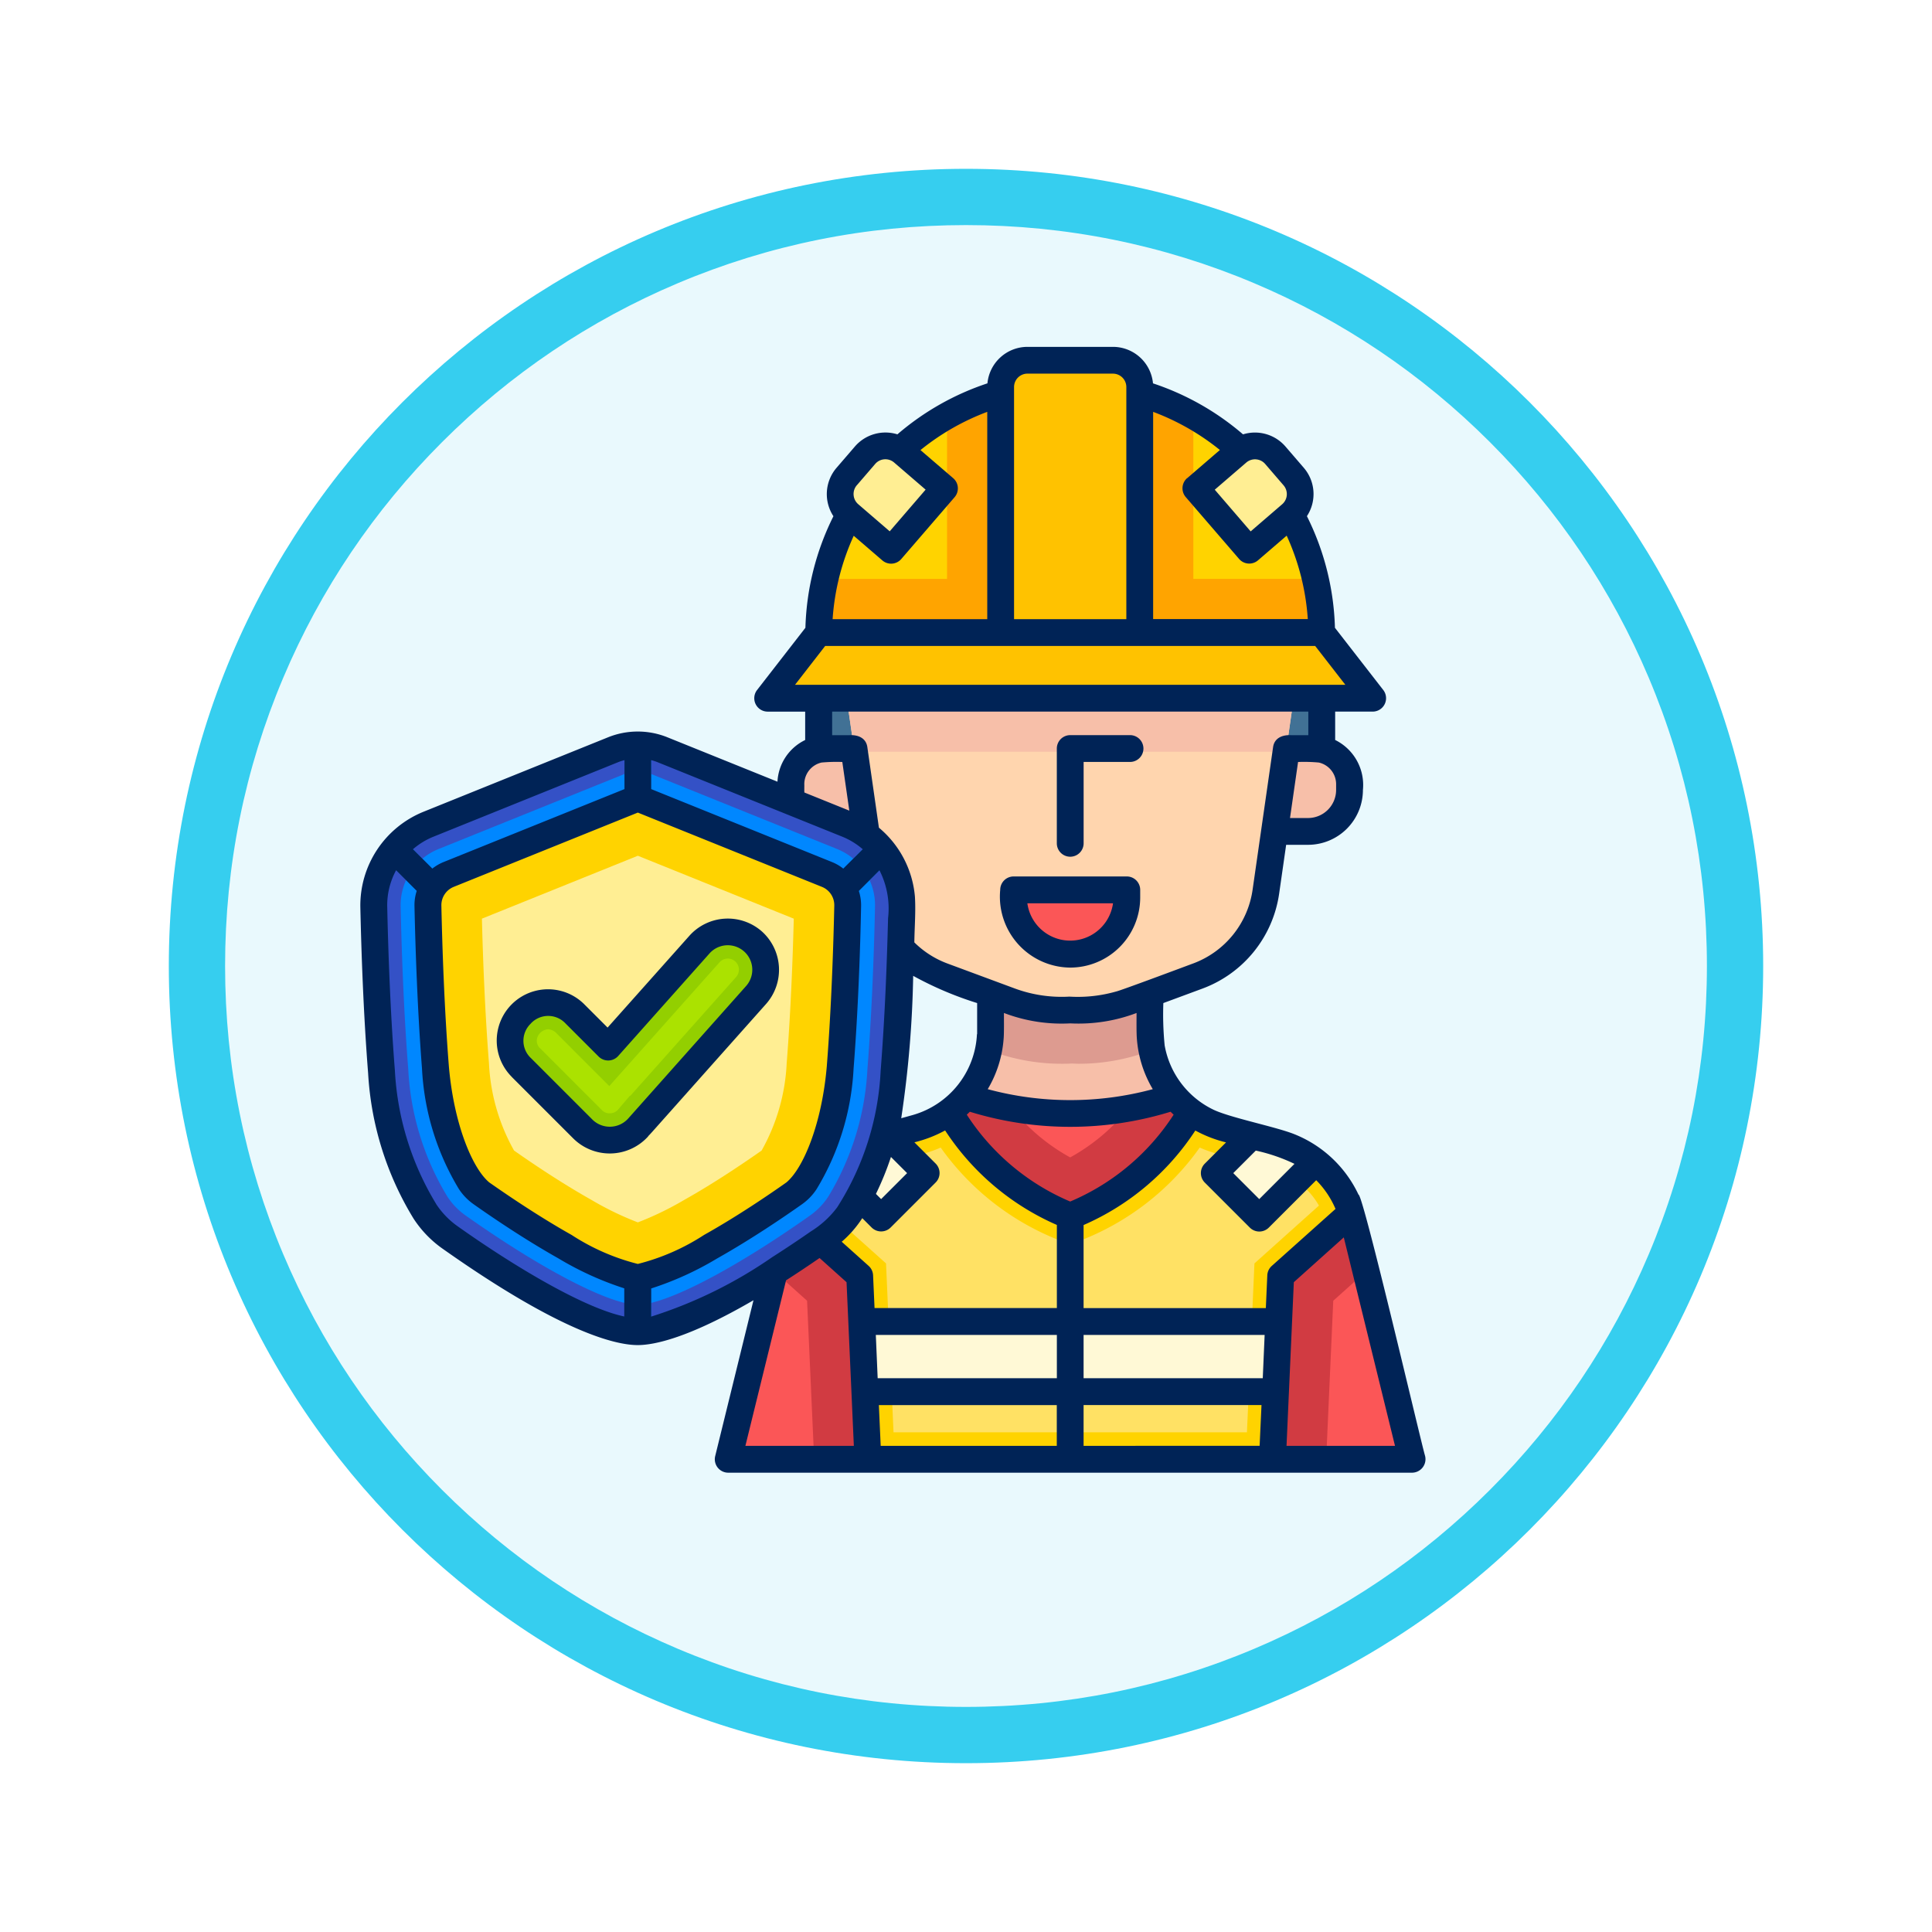 <svg xmlns="http://www.w3.org/2000/svg" xmlns:xlink="http://www.w3.org/1999/xlink" width="103" height="103" viewBox="0 0 103 103">
  <defs>
    <filter id="Trazado_982547" x="0" y="0" width="103" height="103" filterUnits="userSpaceOnUse">
      <feOffset dy="3" input="SourceAlpha"/>
      <feGaussianBlur stdDeviation="3" result="blur"/>
      <feFlood flood-opacity="0.161"/>
      <feComposite operator="in" in2="blur"/>
      <feComposite in="SourceGraphic"/>
    </filter>
  </defs>
  <g id="Grupo_1165767" data-name="Grupo 1165767" transform="translate(-171 -4021.137)">
    <g id="Grupo_1165344" data-name="Grupo 1165344" transform="translate(180 4027.137)">
      <g id="Grupo_1163948" data-name="Grupo 1163948" transform="translate(0)">
        <g id="Grupo_1158168" data-name="Grupo 1158168" transform="translate(0)">
          <g id="Grupo_1152576" data-name="Grupo 1152576">
            <g id="Grupo_1148633" data-name="Grupo 1148633">
              <g id="Grupo_1148525" data-name="Grupo 1148525">
                <g transform="matrix(1, 0, 0, 1, -9, -6)" filter="url(#Trazado_982547)">
                  <g id="Trazado_982547-2" data-name="Trazado 982547" transform="translate(9 6)" fill="#e9f9fd">
                    <path d="M 42.5 83.5 C 36.964 83.5 31.595 82.416 26.541 80.279 C 21.659 78.214 17.274 75.257 13.509 71.491 C 9.743 67.726 6.786 63.341 4.721 58.459 C 2.584 53.405 1.5 48.036 1.5 42.5 C 1.5 36.964 2.584 31.595 4.721 26.541 C 6.786 21.659 9.743 17.274 13.509 13.509 C 17.274 9.743 21.659 6.786 26.541 4.721 C 31.595 2.584 36.964 1.5 42.5 1.5 C 48.036 1.5 53.405 2.584 58.459 4.721 C 63.341 6.786 67.726 9.743 71.491 13.509 C 75.257 17.274 78.214 21.659 80.279 26.541 C 82.416 31.595 83.5 36.964 83.5 42.5 C 83.5 48.036 82.416 53.405 80.279 58.459 C 78.214 63.341 75.257 67.726 71.491 71.491 C 67.726 75.257 63.341 78.214 58.459 80.279 C 53.405 82.416 48.036 83.5 42.5 83.5 Z" stroke="none"/>
                    <path d="M 42.5 3 C 37.166 3 31.994 4.044 27.126 6.103 C 22.422 8.092 18.198 10.941 14.569 14.569 C 10.941 18.198 8.092 22.422 6.103 27.126 C 4.044 31.994 3 37.166 3 42.5 C 3 47.834 4.044 53.006 6.103 57.874 C 8.092 62.578 10.941 66.802 14.569 70.431 C 18.198 74.059 22.422 76.908 27.126 78.897 C 31.994 80.956 37.166 82 42.5 82 C 47.834 82 53.006 80.956 57.874 78.897 C 62.578 76.908 66.802 74.059 70.431 70.431 C 74.059 66.802 76.908 62.578 78.897 57.874 C 80.956 53.006 82 47.834 82 42.5 C 82 37.166 80.956 31.994 78.897 27.126 C 76.908 22.422 74.059 18.198 70.431 14.569 C 66.802 10.941 62.578 8.092 57.874 6.103 C 53.006 4.044 47.834 3 42.5 3 M 42.5 0 C 65.972 0 85 19.028 85 42.5 C 85 65.972 65.972 85 42.5 85 C 19.028 85 0 65.972 0 42.5 C 0 19.028 19.028 0 42.5 0 Z" stroke="none" fill="#36ceef"/>
                  </g>
                </g>
              </g>
            </g>
          </g>
        </g>
      </g>
    </g>
    <g id="worker-insurance_15540148" transform="translate(172.607 4035.594)">
      <g id="Grupo_1165765" data-name="Grupo 1165765" transform="translate(18.323 4.744)">
        <g id="Grupo_1165761" data-name="Grupo 1165761" transform="translate(18.898 0)">
          <path id="Trazado_1001170" data-name="Trazado 1001170" d="M249.568,33.7a13.41,13.41,0,0,0-13.409-13.277h0A13.41,13.41,0,0,0,222.75,33.7Z" transform="translate(-217.931 -19.181)" fill="#ffd300"/>
          <path id="Trazado_1001171" data-name="Trazado 1001171" d="M215.618,297.249a5.68,5.68,0,0,0-4.007-4.121l-2.872-.791a5.4,5.4,0,0,1-3.967-5.208v-3.087h-8.5v3.087a5.4,5.4,0,0,1-3.967,5.208l-2.872.791a5.68,5.68,0,0,0-4.007,4.121l-3.13,12.744h36.455l-3.13-12.744Z" transform="translate(-182.293 -251.404)" fill="#fb5657"/>
          <path id="Trazado_1001172" data-name="Trazado 1001172" d="M232.727,314.6l1.746-1.565L233.8,310.3a5.68,5.68,0,0,0-4.007-4.121l-2.872-.791a5.4,5.4,0,0,1-3.555-3.142l-.37.392-.24.295-.131.244a10.48,10.48,0,0,1-3.922,3.782,10.43,10.43,0,0,1-3.586-3.257v-4.844l-.667.493v.83a5.4,5.4,0,0,1-3.967,5.208l-2.872.791a5.68,5.68,0,0,0-4.007,4.121l-.672,2.736,1.744,1.564.377,8.444H232.35Z" transform="translate(-200.476 -264.455)" fill="#d13b42"/>
          <path id="Trazado_1001173" data-name="Trazado 1001173" d="M294.248,291.561a16.684,16.684,0,0,0,5.555-.916,5.4,5.4,0,0,1-1.3-3.517v-3.087H290v3.087a5.4,5.4,0,0,1-1.3,3.517A16.684,16.684,0,0,0,294.248,291.561Z" transform="translate(-276.021 -251.403)" fill="#f7bfa9"/>
          <path id="Trazado_1001174" data-name="Trazado 1001174" d="M222.736,161.287v2.732a1.9,1.9,0,0,1,.416-.047h1.222a2.207,2.207,0,0,1,2.2,2.062h19.143a2.207,2.207,0,0,1,2.2-2.062h1.222a1.9,1.9,0,0,1,.416.047v-2.732Z" transform="translate(-217.919 -143.269)" fill="#417195"/>
          <path id="Trazado_1001175" data-name="Trazado 1001175" d="M298.855,284.042v3.087a5.4,5.4,0,0,1-.105,1.057l.15.055a10.8,10.8,0,0,0,3.758.673c.149,0,.3,0,.449-.009s.3.009.449.009a10.793,10.793,0,0,0,3.758-.673l.151-.056a5.4,5.4,0,0,1-.105-1.056v-3.087Z" transform="translate(-284.88 -251.403)" fill="#dd9b90"/>
          <path id="Trazado_1001176" data-name="Trazado 1001176" d="M259.121,161.287,257.64,171.6a5.654,5.654,0,0,1-3.634,4.5l-3.584,1.326a10.952,10.952,0,0,1-6.431,0l-3.584-1.326a5.654,5.654,0,0,1-3.634-4.5l-1.481-10.314Z" transform="translate(-228.979 -143.269)" fill="#ffd5ae"/>
          <path id="Trazado_1001177" data-name="Trazado 1001177" d="M259.121,161.287h-23.83l.411,2.858H258.71Z" transform="translate(-228.979 -143.269)" fill="#f7bfa9"/>
          <path id="Trazado_1001178" data-name="Trazado 1001178" d="M249.233,30.841h-6.509v-8.7a13.347,13.347,0,0,0-6.565-1.715h0a13.347,13.347,0,0,0-6.566,1.716v8.7h-6.508a13.445,13.445,0,0,0-.335,2.858h26.819a13.446,13.446,0,0,0-.335-2.858Z" transform="translate(-217.932 -19.18)" fill="#ffa400"/>
          <path id="Trazado_1001179" data-name="Trazado 1001179" d="M229.446,24.519h-9.7V11.429A1.429,1.429,0,0,0,218.313,10h-4.556a1.429,1.429,0,0,0-1.429,1.429v13.09h-9.7l-2.718,3.5h32.259l-2.718-3.5Z" transform="translate(-197.808 -10)" fill="#ffc200"/>
          <path id="Trazado_1001180" data-name="Trazado 1001180" d="M310,247.075h6.036v.412a3.019,3.019,0,0,1-3.018,3.018h0A3.019,3.019,0,0,1,310,247.487Z" transform="translate(-294.79 -218.839)" fill="#fb5657"/>
          <path id="Trazado_1001181" data-name="Trazado 1001181" d="M239.506,351.806a0,0,0,0,1,0,0l-3.76,3.372-.437,9.771H213.736l-.436-9.771-3.76-3.371a5.678,5.678,0,0,1,3.892-3.723l2.872-.792a5.527,5.527,0,0,0,.937-.354,5.408,5.408,0,0,0,.837-.509,13,13,0,0,0,6.443,5.544,12.992,12.992,0,0,0,6.443-5.544,0,0,0,0,0,0,0,5.368,5.368,0,0,0,1.776.863l2.872.792a5.681,5.681,0,0,1,3.892,3.721Z" transform="translate(-206.295 -306.361)" fill="#ffd300"/>
          <path id="Trazado_1001182" data-name="Trazado 1001182" d="M227.84,377.647l-.4-9.005L224,365.559a4.234,4.234,0,0,1,2.55-1.97l2.872-.792a6.964,6.964,0,0,0,.933-.331,14.014,14.014,0,0,0,6.427,4.982l.478.17.478-.17a14.009,14.009,0,0,0,6.427-4.982,6.805,6.805,0,0,0,.936.332l2.87.792a4.239,4.239,0,0,1,2.55,1.968l-3.439,3.084-.4,9.005Z" transform="translate(-219.032 -320.487)" fill="#ffe164"/>
          <g id="Grupo_1165760" data-name="Grupo 1165760" transform="translate(5.146 41.337)">
            <path id="Trazado_1001183" data-name="Trazado 1001183" d="M228.5,361.471l2.4-2.4-2-2-1.407.388a5.667,5.667,0,0,0-1.991,1.006Z" transform="translate(-225.499 -357.075)" fill="#fff9d6"/>
            <path id="Trazado_1001184" data-name="Trazado 1001184" d="M402.24,361.471l-2.4-2.4,2-2,1.407.388a5.668,5.668,0,0,1,1.991,1.006Z" transform="translate(-379.08 -357.075)" fill="#fff9d6"/>
            <path id="Trazado_1001185" data-name="Trazado 1001185" d="M264.246,440.3H242.019l.167,3.738H264.08Z" transform="translate(-240.051 -430.384)" fill="#fff9d6"/>
          </g>
          <path id="Trazado_1001186" data-name="Trazado 1001186" d="M428.911,183.828h-1.222a2.227,2.227,0,0,0-.246.015l-.632,4.4H428.6a2.209,2.209,0,0,0,2.209-2.209v-.312A1.9,1.9,0,0,0,428.911,183.828Z" transform="translate(-397.688 -163.125)" fill="#f7bfa9"/>
          <path id="Trazado_1001187" data-name="Trazado 1001187" d="M213.673,183.843a2.228,2.228,0,0,0-.245-.014h-1.222a1.9,1.9,0,0,0-1.9,1.9v.312a2.209,2.209,0,0,0,2.209,2.209h1.786Z" transform="translate(-206.973 -163.126)" fill="#f7bfa9"/>
          <path id="Trazado_1001188" data-name="Trazado 1001188" d="M1.429,0H4.361V4.361H1.429A1.43,1.43,0,0,1,0,2.932v-1.5A1.43,1.43,0,0,1,1.429,0Z" transform="matrix(-0.758, 0.653, -0.653, -0.758, 31.061, 7.302)" fill="#ffee93"/>
          <path id="Trazado_1001189" data-name="Trazado 1001189" d="M1.429,0H4.361V4.361H1.429A1.43,1.43,0,0,1,0,2.932v-1.5A1.43,1.43,0,0,1,1.429,0Z" transform="matrix(0.758, 0.653, -0.653, 0.758, 8.229, 3.994)" fill="#ffee93"/>
        </g>
        <g id="Grupo_1165764" data-name="Grupo 1165764" transform="translate(0 20.51)">
          <path id="Trazado_1001190" data-name="Trazado 1001190" d="M36.37,182.468a3.534,3.534,0,0,1,2.644,0l9.845,3.972a4.646,4.646,0,0,1,2.907,4.409c-.051,2.343-.163,5.642-.411,8.783a15.859,15.859,0,0,1-2.31,7.44,5.178,5.178,0,0,1-1.355,1.4c-1.872,1.322-7.333,5.012-10,5.012s-8.125-3.689-10-5.012a5.179,5.179,0,0,1-1.355-1.4,15.859,15.859,0,0,1-2.31-7.44c-.248-3.141-.36-6.44-.411-8.783a4.646,4.646,0,0,1,2.907-4.409Z" transform="translate(-23.617 -182.211)" fill="#3451c6"/>
          <path id="Trazado_1001191" data-name="Trazado 1001191" d="M48.262,222.629c-1.488,0-5.088-1.865-9.172-4.75a3.736,3.736,0,0,1-.982-1.015,14.49,14.49,0,0,1-2.084-6.773c-.249-3.149-.358-6.47-.407-8.7a3.233,3.233,0,0,1,2.013-3.053l9.845-3.972a2.1,2.1,0,0,1,1.575,0l9.845,3.972a3.233,3.233,0,0,1,2.013,3.053c-.048,2.231-.158,5.551-.407,8.7a14.49,14.49,0,0,1-2.084,6.773,3.736,3.736,0,0,1-.982,1.015c-4.084,2.886-7.685,4.75-9.172,4.75Z" transform="translate(-34.188 -192.782)" fill="#0087ff"/>
          <g id="Grupo_1165762" data-name="Grupo 1165762" transform="translate(0.66 0.001)">
            <path id="Trazado_1001192" data-name="Trazado 1001192" d="M136.507,188.371a.715.715,0,0,0,.715-.715v-5.366a3.533,3.533,0,0,0-1.429,0v5.366A.715.715,0,0,0,136.507,188.371Z" transform="translate(-123.092 -182.218)" fill="#0087ff"/>
            <path id="Trazado_1001193" data-name="Trazado 1001193" d="M33.229,227.75,30.077,224.6a4.651,4.651,0,0,0-.918,1.1l3.06,3.06a.715.715,0,0,0,1.011-1.011Z" transform="translate(-29.159 -219.551)" fill="#0087ff"/>
            <path id="Trazado_1001194" data-name="Trazado 1001194" d="M220.856,224.6l-3.287,3.287a.715.715,0,0,0,1.011,1.011l3.195-3.195A4.651,4.651,0,0,0,220.856,224.6Z" transform="translate(-194.945 -219.551)" fill="#0087ff"/>
            <path id="Trazado_1001195" data-name="Trazado 1001195" d="M136.507,401.314a.715.715,0,0,0-.715.715v4.392a3.482,3.482,0,0,0,1.429,0v-4.392a.715.715,0,0,0-.715-.715Z" transform="translate(-123.092 -375.219)" fill="#0087ff"/>
          </g>
          <path id="Trazado_1001196" data-name="Trazado 1001196" d="M59.036,231.946c-.04,0-1-.019-3.88-1.639-1.825-1.027-3.572-2.223-4.452-2.844a2.284,2.284,0,0,1-.6-.62,13.025,13.025,0,0,1-1.852-6.094c-.246-3.115-.355-6.406-.4-8.618a1.769,1.769,0,0,1,1.1-1.67l9.845-3.972a.647.647,0,0,1,.485,0l9.845,3.972a1.769,1.769,0,0,1,1.1,1.67c-.048,2.212-.157,5.5-.4,8.618a13.024,13.024,0,0,1-1.852,6.094,2.284,2.284,0,0,1-.6.62c-.879.621-2.627,1.817-4.452,2.844-2.879,1.62-3.84,1.639-3.88,1.639Z" transform="translate(-44.962 -203.556)" fill="#ffd300"/>
          <path id="Trazado_1001197" data-name="Trazado 1001197" d="M80.309,251.436a16.507,16.507,0,0,1-2.478-1.2c-1.658-.933-3.262-2.025-4.121-2.629a10.478,10.478,0,0,1-1.338-4.663c-.214-2.711-.322-5.568-.376-7.7l8.313-3.354,8.313,3.354c-.054,2.129-.163,4.986-.377,7.7a10.477,10.477,0,0,1-1.338,4.663c-.858.6-2.462,1.7-4.121,2.629A16.509,16.509,0,0,1,80.309,251.436Z" transform="translate(-66.234 -225.979)" fill="#ffee93"/>
          <g id="Grupo_1165763" data-name="Grupo 1165763" transform="translate(7.257 9.967)">
            <path id="Trazado_1001198" data-name="Trazado 1001198" d="M97.51,266.405a2.02,2.02,0,0,0-2.853.165l-4.869,5.469-1.776-1.776a2.021,2.021,0,0,0-2.858,2.858l3.291,3.29a2.033,2.033,0,0,0,2.938-.085l6.293-7.068a2.021,2.021,0,0,0-.165-2.853Z" transform="translate(-84.552 -265.894)" fill="#93cf00"/>
            <path id="Trazado_1001199" data-name="Trazado 1001199" d="M100.44,286.139a.544.544,0,0,1-.394-.147L96.758,282.7a.552.552,0,0,1-.162-.642.665.665,0,0,1,.559-.4.681.681,0,0,1,.439.206l2.824,2.824,5.877-6.6a.591.591,0,0,1,.883.787l-5.638,6.332-.021-.008-.654.767a.559.559,0,0,1-.425.17Z" transform="translate(-95.122 -276.464)" fill="#abe200"/>
          </g>
        </g>
      </g>
      <g id="Grupo_1165766" data-name="Grupo 1165766" transform="translate(17.608 4.033)">
        <path id="Trazado_1001200" data-name="Trazado 1001200" d="M79.377,268.412l3.286,3.286a2.76,2.76,0,0,0,3.992-.122l-.006-.005c.083-.082.17-.179.266-.287l6.023-6.765a2.748,2.748,0,0,0-.224-3.862h0a2.748,2.748,0,0,0-3.862.224l-4.366,4.9-1.241-1.241a2.735,2.735,0,0,0-3.868,3.868Zm1.018-2.85a1.264,1.264,0,0,1,1.85,0l1.766,1.766a.719.719,0,0,0,1.039-.03l4.869-5.469a1.306,1.306,0,1,1,1.951,1.737l-6.3,7.08a1.319,1.319,0,0,1-1.889.044l-3.28-3.28a1.264,1.264,0,0,1,0-1.85Z" transform="translate(-71.309 -229.488)" fill="#002356"/>
        <path id="Trazado_1001201" data-name="Trazado 1001201" d="M330.042,184.344a.715.715,0,0,0,.715-.715v-4.338h2.5a.715.715,0,0,0,0-1.429h-3.214a.715.715,0,0,0-.715.715v5.052A.715.715,0,0,0,330.042,184.344Z" transform="translate(-292.201 -157.16)" fill="#002356"/>
        <path id="Trazado_1001202" data-name="Trazado 1001202" d="M307.616,245.968a3.737,3.737,0,0,0,3.732-3.732v-.412a.715.715,0,0,0-.715-.715H304.6a.715.715,0,0,0-.715.715,3.782,3.782,0,0,0,3.732,4.144Zm2.283-3.429a2.305,2.305,0,0,1-4.567,0Z" transform="translate(-269.776 -212.873)" fill="#002356"/>
        <path id="Trazado_1001203" data-name="Trazado 1001203" d="M74.37,63.167c-.168-.5-3.3-13.95-3.551-13.934a6.4,6.4,0,0,0-3.38-3.207c-.968-.4-3.374-.871-4.328-1.31a4.715,4.715,0,0,1-2.627-3.441,16.735,16.735,0,0,1-.07-2.256l2.08-.77a6.363,6.363,0,0,0,4.094-5.067l.373-2.6H68.13a2.927,2.927,0,0,0,2.924-2.924,2.674,2.674,0,0,0-1.48-2.665V23.481h2a.715.715,0,0,0,.564-1.153l-2.576-3.316a14.155,14.155,0,0,0-1.494-5.951,2.146,2.146,0,0,0-.165-2.577l-.981-1.139A2.149,2.149,0,0,0,64.662,8.7a14.2,14.2,0,0,0-4.8-2.719,2.146,2.146,0,0,0-2.134-1.946H53.17A2.146,2.146,0,0,0,51.036,5.98a14.2,14.2,0,0,0-4.8,2.719,2.149,2.149,0,0,0-2.265.647l-.981,1.139a2.15,2.15,0,0,0-.165,2.579,14.157,14.157,0,0,0-1.493,5.947l-2.577,3.318a.715.715,0,0,0,.564,1.153h2v1.513a2.615,2.615,0,0,0-1.477,2.222l-5.86-2.364a4.228,4.228,0,0,0-3.179,0l-9.845,3.972a5.391,5.391,0,0,0-3.354,5.087c.049,2.259.161,5.624.413,8.824a16.651,16.651,0,0,0,2.424,7.774,5.867,5.867,0,0,0,1.542,1.6c6.333,4.475,9.24,5.143,10.409,5.143.868,0,2.7-.37,6.171-2.391l-2.041,8.309a.715.715,0,0,0,.694.885H73.676a.72.72,0,0,0,.694-.885ZM45.1,57.055l-.015-.344h9.652V59.02H45.184L45.1,57.055ZM39.584,52.55a24.045,24.045,0,0,1-6.473,3.184v-1.5a16.829,16.829,0,0,0,3.516-1.6c1.854-1.044,3.624-2.254,4.514-2.883a3,3,0,0,0,.788-.814A13.742,13.742,0,0,0,43.9,42.508c.247-3.132.357-6.438.4-8.659a2.448,2.448,0,0,0-.12-.807l1.1-1.1a4.489,4.489,0,0,1,.458,2.556c-.069,2.649-.171,5.24-.395,8.129a14.84,14.84,0,0,1-2.316,7.28,5.118,5.118,0,0,1-1.409,1.288c-.616.429-1.23.841-2.038,1.359ZM22.577,32.826l9.82-3.962,9.82,3.962a1.051,1.051,0,0,1,.654.992c-.048,2.2-.156,5.479-.4,8.578-.264,3.063-1.248,5.433-2.154,6.186-.868.613-2.592,1.793-4.39,2.8a11.722,11.722,0,0,1-3.53,1.545,11.721,11.721,0,0,1-3.529-1.545c-1.8-1.012-3.522-2.192-4.39-2.8-.908-.755-1.889-3.124-2.154-6.186-.245-3.1-.353-6.376-.4-8.578a1.051,1.051,0,0,1,.654-.992ZM60.8,44.813q.08.08.163.156A12.219,12.219,0,0,1,55.448,49.6a12.275,12.275,0,0,1-5.513-4.631q.083-.077.163-.156a18.19,18.19,0,0,0,10.7,0ZM50.477,40.677a4.719,4.719,0,0,1-3.437,4.315l-.6.167a57.377,57.377,0,0,0,.637-7.591,18.4,18.4,0,0,0,3.41,1.451c0,.13,0,1.572,0,1.658Zm-5.358,8.459a15.715,15.715,0,0,0,.773-1.912l.861.861L45.368,49.47l-.276-.276.027-.058Zm-1.83,2.59a5.89,5.89,0,0,0,1.074-1.24l.5.5a.719.719,0,0,0,1.011,0l2.4-2.4a.714.714,0,0,0,0-1.011l-1.132-1.132a6.774,6.774,0,0,0,1.638-.633,13.618,13.618,0,0,0,5.957,5.038v4.429H45.017l-.078-1.747a.715.715,0,0,0-.237-.5l-1.436-1.288.023-.021Zm12.873,4.985h9.652l-.1,2.309H56.162Zm10.031-3.677a.715.715,0,0,0-.237.5l-.078,1.747H56.162V50.853a13.618,13.618,0,0,0,5.957-5.039,6.765,6.765,0,0,0,1.638.633l-1.132,1.132a.714.714,0,0,0,0,1.011l2.4,2.4a.715.715,0,0,0,1.011,0l2.527-2.527a4.9,4.9,0,0,1,1.03,1.531Zm-.851-6.15a9.381,9.381,0,0,1,2.063.707L65.527,49.47l-1.385-1.385,1.2-1.2Zm-6.356-7.337c0,.334-.012,1.075.019,1.4a6.133,6.133,0,0,0,.846,2.663,16.9,16.9,0,0,1-8.8,0,6.133,6.133,0,0,0,.846-2.663c.031-.318.016-1.068.019-1.4a8.644,8.644,0,0,0,3.537.555,8.74,8.74,0,0,0,3.538-.556ZM69.625,27.659a1.5,1.5,0,0,1-1.495,1.495h-.963l.429-2.988a8.743,8.743,0,0,1,1.109.03,1.183,1.183,0,0,1,.92,1.151ZM61.681,11.033a.719.719,0,0,0-.075,1.008l2.846,3.3a.712.712,0,0,0,.546.248.721.721,0,0,0,.462-.173L66.989,14.1a12.733,12.733,0,0,1,1.126,4.448H59.87V7.5a12.777,12.777,0,0,1,3.559,2.033l-1.747,1.505Zm3.674-1a.71.71,0,0,1,.488.246l.981,1.139a.715.715,0,0,1-.075,1.008l-1.68,1.447L63.155,11.65l1.68-1.447a.719.719,0,0,1,.519-.171ZM53.17,5.463h4.556a.715.715,0,0,1,.715.715V18.552H52.455s0-12.045,0-12.045v-.33a.715.715,0,0,1,.715-.715Zm-9.1,5.954.981-1.139A.715.715,0,0,1,46.06,10.2l1.68,1.447-1.914,2.222-1.68-1.447a.718.718,0,0,1-.075-1.008Zm-.164,2.688,1.528,1.316a.716.716,0,0,0,1.008-.075l2.846-3.3a.719.719,0,0,0-.075-1.008l-1.747-1.5A12.78,12.78,0,0,1,51.026,7.5V18.552H42.782a12.734,12.734,0,0,1,1.126-4.447Zm-1.521,5.876H68.509l1.608,2.07H40.778Zm25.758,3.5v1.256h-.923c-.443-.024-.88.139-.954.628l-1.094,7.614A4.935,4.935,0,0,1,62,36.909c-.32.118-3.872,1.449-4.1,1.493a7.449,7.449,0,0,1-2.493.273,7.221,7.221,0,0,1-2.927-.439L48.9,36.909a4.955,4.955,0,0,1-1.761-1.125c.014-.908.079-1.621.031-2.437a5.379,5.379,0,0,0-1.92-3.678l-.618-4.305c-.075-.489-.51-.652-.952-.627h-.923V23.481H68.145ZM41.278,27.794c-.013-.089,0-.353-.006-.447a1.183,1.183,0,0,1,.919-1.151,8.728,8.728,0,0,1,1.108-.03l.373,2.594-2.394-.966ZM43.3,30.15a3.894,3.894,0,0,1,1.087.667L43.35,31.85a2.447,2.447,0,0,0-.6-.349l-9.64-3.889V26.068a2.837,2.837,0,0,1,.34.11L43.3,30.15Zm-21.8,0,9.845-3.972a2.843,2.843,0,0,1,.34-.11v1.544L22.043,31.5a2.446,2.446,0,0,0-.6.349L20.41,30.817A3.892,3.892,0,0,1,21.5,30.15Zm.146,19.58a15.21,15.21,0,0,1-2.2-7.107c-.25-3.166-.36-6.5-.409-8.742a3.916,3.916,0,0,1,.473-1.943l1.1,1.1a2.448,2.448,0,0,0-.12.807c.048,2.221.157,5.525.4,8.659a13.741,13.741,0,0,0,1.966,6.427,3,3,0,0,0,.788.814c.89.629,2.66,1.84,4.514,2.883a16.827,16.827,0,0,0,3.516,1.6v1.5c-2.169-.457-5.89-2.689-8.87-4.8a4.445,4.445,0,0,1-1.169-1.209ZM40.3,53.8q.841-.538,1.786-1.189l1.439,1.29.389,8.724H38.132Zm4.948,6.652h9.485v2.173H45.345Zm10.914,2.173V60.449h9.485l-.1,2.173Zm10.819,0L67.37,53.9l2.664-2.389,2.73,11.113Z" transform="translate(-17.608 -4.033)" fill="#002356"/>
      </g>
    </g>
  </g>
</svg>
